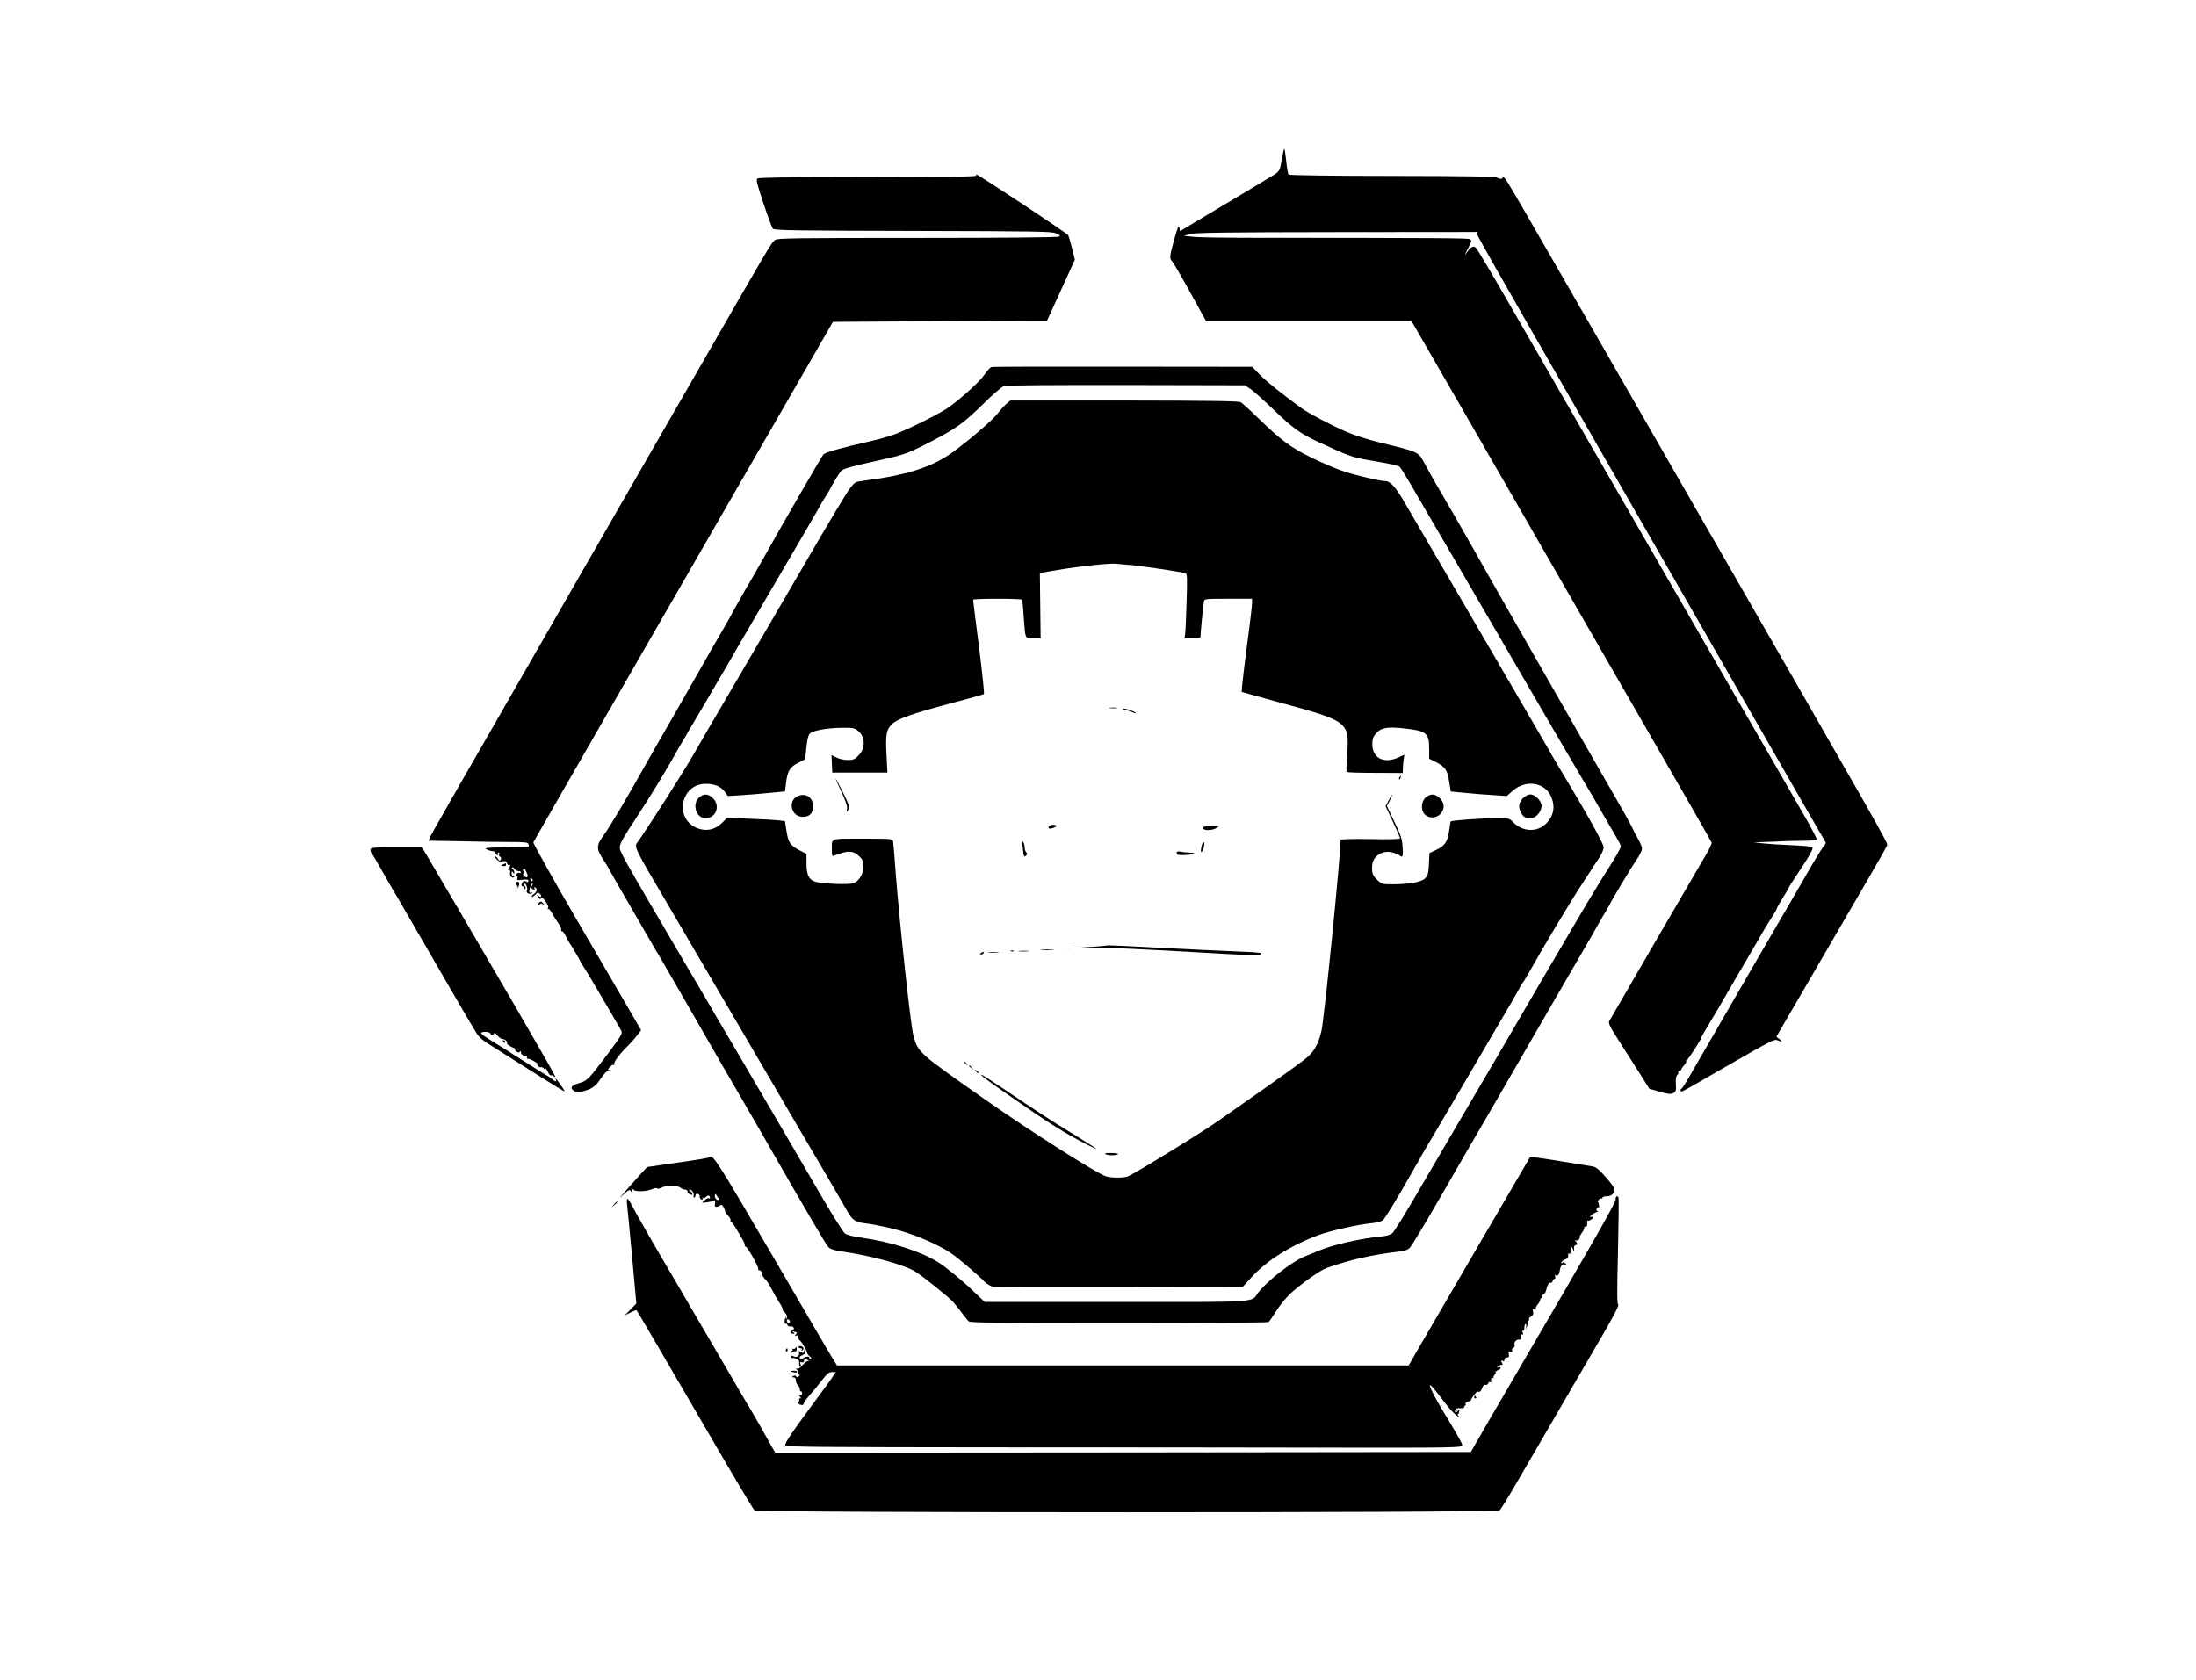 <?xml version="1.0" standalone="no"?>
<!DOCTYPE svg PUBLIC "-//W3C//DTD SVG 20010904//EN"
 "http://www.w3.org/TR/2001/REC-SVG-20010904/DTD/svg10.dtd">
<svg version="1.0" xmlns="http://www.w3.org/2000/svg"
 width="1661pt" height="1271pt" viewBox="0 0 1661 1271"
 preserveAspectRatio="xMidYMid meet">

<g transform="translate(0,1271) scale(0.1,-0.1)"
fill="#000000" stroke="none">
<path d="M9702 11540 c-6 -30 -14 -71 -17 -90 -5 -25 -16 -41 -38 -56 -26 -17
-220 -133 -667 -400 l-55 -33 -5 27 c-5 21 -13 1 -38 -88 -37 -133 -38 -144
-14 -170 9 -11 71 -116 136 -235 l119 -215 777 0 777 0 434 -752 c550 -956
910 -1582 1104 -1918 547 -949 727 -1262 731 -1274 3 -7 -15 -47 -39 -87 -58
-97 -721 -1238 -735 -1264 -9 -17 6 -45 97 -187 59 -91 129 -202 156 -245 l50
-80 81 -23 c69 -19 84 -20 102 -9 18 12 21 21 18 68 -3 38 0 58 10 68 8 8 12
19 8 24 -3 5 0 8 7 7 7 -2 13 2 14 7 0 6 10 21 22 34 12 13 20 28 17 33 -3 4
-1 8 4 8 9 0 112 160 112 173 0 4 20 39 44 79 63 104 108 181 163 277 26 45
57 98 68 117 18 31 149 254 203 348 13 22 39 64 58 93 19 29 34 57 34 61 0 4
20 40 45 80 25 40 45 74 45 77 0 4 23 40 83 130 57 84 97 154 97 167 0 13 -23
17 -147 23 -82 3 -182 10 -223 14 l-75 8 75 3 c41 1 100 3 130 5 30 2 103 4
163 4 81 1 107 4 107 14 0 7 -31 67 -68 133 -132 230 -307 534 -622 1079 -174
303 -456 791 -625 1085 -169 294 -409 711 -533 925 -124 215 -335 581 -470
815 -134 234 -251 430 -260 437 -19 15 -37 6 -64 -33 -24 -35 -21 -25 12 39
21 41 22 49 10 57 -14 9 -215 10 -1635 11 -220 0 -429 3 -465 8 l-65 7 45 13
c36 11 262 14 1107 15 l1062 1 5 -21 c3 -12 176 -318 384 -680 352 -612 960
-1672 1705 -2969 386 -673 519 -904 537 -932 13 -20 12 -25 -6 -45 -12 -13
-73 -113 -136 -223 -63 -110 -153 -265 -200 -345 -123 -211 -282 -485 -478
-825 -95 -165 -190 -330 -212 -367 -21 -37 -43 -70 -48 -73 -17 -11 -11 -27 8
-20 9 3 168 94 353 201 307 177 339 194 363 184 38 -14 41 -13 15 9 l-23 18
299 514 c164 283 351 604 415 714 64 110 119 208 123 218 8 21 51 -56 -1753
3082 -1089 1895 -1120 1949 -1142 1970 -12 11 -18 15 -14 8 9 -17 -15 -21 -42
-7 -17 9 -216 12 -794 13 -449 0 -776 5 -781 10 -5 5 -13 49 -18 98 -13 115
-14 118 -27 53z"/>
<path d="M7384 11382 c5 -9 -137 -10 -1054 -12 -348 0 -591 -4 -600 -10 -13
-8 -6 -35 44 -187 32 -98 65 -185 72 -193 13 -13 146 -15 1059 -17 929 -2
1048 -4 1082 -18 30 -13 35 -18 23 -25 -9 -6 -431 -10 -1070 -10 -927 0 -1058
-2 -1077 -15 -28 -20 -36 -33 -603 -1020 -266 -462 -645 -1121 -843 -1465
-197 -344 -537 -935 -755 -1315 -219 -379 -402 -702 -409 -717 l-12 -28 42 -1
c23 0 130 -2 237 -4 107 -3 257 -5 333 -5 115 0 139 -3 144 -15 3 -9 4 -18 1
-20 -2 -2 -80 -5 -173 -6 -147 -1 -165 -3 -144 -15 13 -7 34 -13 46 -14 13 0
22 -5 20 -11 -1 -6 4 -14 12 -17 8 -3 11 0 7 7 -4 6 -2 11 4 11 7 0 10 -7 6
-15 -3 -8 -1 -15 4 -15 6 0 10 -7 10 -15 0 -8 -5 -15 -10 -15 -6 0 -13 7 -16
15 -4 8 -11 15 -17 15 -5 0 -2 -9 9 -21 13 -15 26 -19 46 -15 21 4 28 1 33
-15 4 -10 11 -17 16 -14 13 9 11 -9 -3 -23 -9 -9 -9 -12 1 -12 9 0 12 -9 9
-24 -5 -23 17 -45 30 -31 3 3 0 5 -6 5 -7 0 -12 10 -12 23 0 18 2 19 10 7 8
-13 10 -13 10 2 0 9 -6 18 -12 21 -7 2 -9 8 -5 13 5 5 13 1 18 -9 6 -9 19 -17
29 -17 11 0 20 -4 20 -10 0 -5 -6 -7 -14 -4 -7 3 -16 -2 -19 -10 -4 -9 -2 -16
3 -16 5 0 7 -7 3 -16 -5 -13 1 -14 39 -10 34 4 45 2 45 -9 0 -10 -5 -11 -18
-4 -14 7 -21 5 -29 -11 -9 -16 -8 -22 5 -26 8 -3 12 -11 8 -17 -3 -6 -1 -7 6
-3 9 6 9 11 1 21 -7 8 -7 16 -2 19 11 6 26 -40 17 -53 -9 -15 19 -31 35 -19
13 8 12 9 -2 5 -12 -4 -16 0 -14 16 2 24 25 69 26 52 0 -6 -4 -15 -10 -21 -6
-6 -3 -14 10 -22 16 -10 18 -9 13 5 -4 11 -3 14 5 9 19 -11 14 -33 -10 -50
-12 -9 -19 -18 -16 -21 3 -4 15 4 26 16 19 19 23 20 36 6 19 -18 8 -31 -12
-14 -13 11 -14 9 -1 -10 9 -16 16 -19 21 -10 5 9 12 6 23 -8 28 -36 36 -55 29
-67 -4 -6 -3 -8 3 -5 5 3 18 -11 28 -31 11 -20 32 -55 48 -76 15 -22 25 -46
22 -53 -2 -8 0 -11 5 -8 5 3 20 -16 32 -42 13 -26 26 -50 29 -53 7 -6 79 -129
79 -135 0 -3 13 -24 29 -47 16 -24 61 -99 101 -168 40 -69 94 -161 120 -205
26 -44 53 -90 59 -103 11 -20 2 -36 -102 -175 -148 -196 -154 -203 -219 -222
-59 -17 -70 -37 -34 -60 18 -12 29 -12 76 2 63 17 86 36 132 104 18 27 38 47
45 44 7 -2 15 1 19 7 4 7 3 8 -4 4 -19 -11 -14 9 6 27 10 10 22 14 26 10 4 -4
5 -1 2 7 -6 15 40 76 105 140 19 19 50 53 67 76 l31 40 -81 140 c-45 76 -229
393 -410 703 -181 311 -326 571 -324 578 5 11 273 478 843 1468 61 105 162
280 225 390 63 110 297 515 518 900 222 385 466 808 542 940 l138 240 810 5
810 5 105 230 105 230 -21 85 c-12 47 -25 92 -30 101 -7 14 -679 459 -694 459
-3 0 -4 -4 -1 -8z m-3401 -5272 c17 -34 5 -50 -19 -26 -10 10 -11 16 -3 16 8
0 9 3 0 13 -6 8 -8 17 -4 20 10 10 10 10 26 -23z m47 -61 c0 -6 -4 -7 -10 -4
-5 3 -10 11 -10 16 0 6 5 7 10 4 6 -3 10 -11 10 -16z"/>
<path d="M7499 9933 c-9 -2 -33 -28 -53 -58 -37 -53 -176 -180 -271 -247 -59
-42 -276 -152 -388 -196 -42 -18 -130 -43 -195 -58 -223 -50 -347 -85 -364
-102 -12 -13 -327 -557 -480 -832 -14 -25 -66 -116 -117 -203 -50 -88 -91
-160 -91 -162 0 -2 -38 -70 -85 -151 -48 -81 -100 -172 -117 -203 -17 -31
-119 -209 -226 -396 -108 -187 -212 -369 -232 -405 -140 -251 -268 -466 -318
-535 -53 -72 -52 -99 3 -181 19 -30 35 -55 35 -57 0 -3 62 -112 297 -517 46
-80 88 -152 94 -160 5 -8 66 -114 136 -235 227 -397 475 -825 583 -1010 10
-16 60 -104 112 -195 292 -508 425 -735 443 -754 16 -17 42 -25 110 -35 225
-33 467 -100 551 -153 55 -35 242 -185 278 -222 16 -17 47 -56 69 -86 22 -30
47 -61 55 -67 13 -10 255 -13 1136 -13 617 0 1126 4 1131 8 6 4 32 42 58 84
27 43 75 102 110 134 84 76 221 173 271 191 168 60 341 100 530 122 62 7 84
14 101 33 13 13 111 176 219 363 108 187 200 347 205 355 32 53 362 623 501
865 92 160 230 398 307 530 128 219 171 295 210 365 8 14 25 43 39 65 13 22
27 47 31 55 16 35 163 280 201 335 23 33 42 71 42 84 0 13 -13 45 -28 70 -15
25 -34 62 -42 81 -8 19 -60 114 -116 210 -56 96 -274 477 -484 845 -211 369
-392 686 -403 705 -11 19 -34 60 -51 90 -102 181 -318 561 -371 650 -62 105
-91 156 -148 260 -51 94 -37 88 -332 160 -105 26 -208 59 -270 87 -112 49
-284 140 -331 175 -152 111 -270 206 -317 255 l-56 58 -978 1 c-538 1 -985 0
-994 -3z m1959 -166 c23 -15 101 -85 174 -155 149 -144 201 -181 344 -248 223
-103 254 -114 369 -134 183 -31 229 -41 242 -52 6 -5 47 -70 90 -144 43 -75
85 -147 94 -162 18 -30 21 -36 164 -281 55 -95 107 -184 116 -199 9 -15 25
-43 36 -62 22 -39 161 -277 291 -500 47 -80 115 -197 151 -260 191 -329 372
-639 441 -755 43 -71 106 -179 140 -240 35 -60 82 -143 106 -182 24 -40 44
-78 44 -85 0 -15 -43 -89 -147 -251 -39 -62 -147 -242 -240 -402 -94 -159
-254 -434 -357 -610 -102 -176 -190 -327 -195 -335 -20 -34 -420 -715 -586
-1000 -97 -168 -188 -315 -201 -327 -17 -15 -42 -23 -91 -28 -154 -15 -357
-61 -463 -105 -41 -17 -93 -38 -115 -47 -91 -37 -277 -181 -345 -268 -64 -82
45 -75 -1074 -75 l-998 0 -82 78 c-88 85 -211 186 -272 224 -130 81 -355 153
-569 183 -69 9 -119 22 -134 33 -12 9 -87 127 -166 262 -135 233 -387 664
-690 1180 -76 129 -169 287 -205 350 -37 63 -106 180 -153 260 -490 835 -490
836 -489 874 1 24 33 81 120 212 102 154 243 385 312 512 11 21 32 55 45 77
14 22 28 47 32 55 4 8 18 33 32 55 27 44 232 393 273 465 43 75 89 155 217
373 67 114 130 222 140 240 10 17 93 160 185 316 91 156 166 285 166 287 0 2
16 28 35 58 19 30 35 57 35 59 0 7 66 115 80 132 15 18 72 35 260 76 205 44
236 55 368 121 243 123 295 160 462 325 66 64 129 118 145 123 17 5 420 8 926
7 l895 -2 42 -28z"/>
<path d="M7612 9655 c-16 -14 -47 -48 -68 -76 -36 -47 -222 -207 -339 -291
-159 -114 -350 -174 -680 -216 -57 -7 -60 -9 -100 -62 -23 -30 -158 -255 -300
-500 -246 -423 -366 -628 -645 -1105 -68 -115 -171 -293 -230 -395 -86 -149
-318 -513 -422 -664 -34 -47 -48 -17 242 -511 68 -115 160 -273 205 -350 84
-144 263 -448 413 -705 47 -80 139 -237 205 -350 65 -113 127 -218 137 -235
85 -145 156 -266 174 -296 37 -62 180 -309 201 -346 41 -74 65 -90 141 -98 38
-4 130 -22 204 -40 151 -36 344 -118 445 -187 60 -42 191 -153 252 -215 18
-17 47 -35 65 -38 18 -3 450 -4 961 -3 l927 3 69 75 c114 125 296 239 506 317
88 32 294 79 398 89 39 4 76 13 87 23 16 13 107 162 203 332 13 24 34 60 45
79 12 19 26 44 32 55 5 11 20 37 32 57 20 32 345 587 459 781 20 34 88 151
152 260 65 109 117 202 117 206 0 4 5 12 12 19 7 7 26 37 43 67 105 189 323
554 413 690 57 88 117 180 133 204 16 25 29 57 29 71 0 25 -133 265 -302 545
-34 55 -72 120 -86 145 -14 25 -72 126 -130 225 -162 279 -383 657 -402 690
-52 88 -510 873 -589 1009 -62 108 -106 156 -140 156 -37 0 -201 37 -311 72
-52 16 -162 63 -245 103 -165 81 -231 130 -415 308 -57 56 -113 107 -125 114
-15 9 -224 12 -882 13 l-861 0 -30 -25z m943 -1220 c82 -7 389 -53 411 -62 14
-5 15 -33 9 -217 -3 -116 -8 -226 -11 -243 l-5 -33 61 0 c40 0 60 4 60 12 0
25 21 244 26 266 4 22 6 22 184 22 l180 0 0 -32 c0 -18 -9 -100 -20 -183 -34
-255 -62 -487 -58 -490 2 -1 131 -37 288 -80 518 -140 526 -147 510 -387 -5
-73 -7 -135 -5 -138 2 -4 99 -7 214 -7 l211 -1 1 26 c0 15 2 46 5 69 l6 43
-44 -20 c-109 -50 -197 -7 -198 97 0 41 5 58 26 82 37 45 84 54 207 41 178
-19 197 -34 197 -159 l0 -71 48 -24 c73 -37 90 -61 103 -148 l12 -76 106 -10
c58 -6 154 -14 212 -17 l106 -7 47 41 c97 84 239 63 287 -43 34 -75 22 -146
-34 -204 -69 -72 -183 -67 -256 12 -24 25 -29 26 -136 26 -93 0 -325 -17 -332
-24 -2 -1 -7 -33 -12 -71 -12 -84 -31 -113 -98 -145 l-51 -24 -4 -84 c-4 -71
-8 -86 -29 -107 -28 -29 -116 -44 -246 -45 -81 0 -83 1 -118 35 -35 35 -40 52
-36 110 6 72 84 118 159 94 20 -6 41 -15 47 -20 24 -23 30 -7 24 63 -4 62 -14
92 -62 191 l-57 119 20 38 c11 22 20 43 20 47 -1 4 -12 -13 -25 -39 l-25 -47
55 -117 c30 -64 55 -121 55 -126 0 -7 -82 -9 -225 -6 -149 2 -225 0 -225 -7
-1 -129 -124 -1355 -145 -1445 -24 -102 -57 -159 -122 -211 -32 -26 -175 -129
-318 -230 -143 -100 -294 -206 -335 -235 -122 -87 -657 -415 -692 -425 -40
-11 -111 -11 -158 0 -58 13 -572 339 -914 579 -509 357 -509 357 -546 481 -21
70 -106 855 -136 1246 -8 116 -17 219 -19 230 -4 19 -12 20 -230 20 -253 0
-233 7 -233 -83 -1 -38 3 -52 11 -48 107 44 151 43 198 -4 24 -23 29 -37 29
-76 0 -56 -30 -107 -73 -125 -34 -14 -245 -6 -295 12 -45 16 -62 53 -62 138
l0 71 -47 24 c-74 37 -91 61 -104 148 l-12 76 -51 6 c-28 3 -127 9 -219 12
l-168 7 -31 -32 c-60 -61 -130 -75 -204 -42 -167 76 -111 331 73 331 68 0 115
-19 145 -60 l23 -32 105 6 c58 4 155 12 216 18 l112 11 7 61 c10 90 29 123 89
153 28 14 52 27 54 28 2 2 7 42 11 89 6 59 14 92 25 105 22 24 131 44 248 45
72 1 91 -2 114 -20 59 -44 63 -135 7 -190 -29 -29 -40 -34 -81 -34 -27 0 -64
8 -85 19 l-38 19 3 -66 3 -67 208 0 209 0 -7 137 c-8 152 -1 189 43 231 41 39
154 79 433 153 140 37 257 70 261 73 4 3 -13 164 -37 356 -25 193 -45 353 -45
358 0 4 83 7 185 7 102 0 185 -3 186 -7 0 -5 2 -15 3 -23 2 -8 6 -62 10 -120
11 -155 8 -150 73 -150 l54 0 -3 248 -3 247 135 23 c175 29 383 51 440 47 25
-3 77 -7 115 -10z"/>
<path d="M8393 7353 c15 -2 39 -2 55 0 15 2 2 4 -28 4 -30 0 -43 -2 -27 -4z"/>
<path d="M8513 7339 c21 -5 47 -14 58 -19 10 -6 19 -8 19 -5 0 10 -68 35 -92
34 -15 -1 -9 -4 15 -10z"/>
<path d="M10585 6829 c-4 -6 -5 -12 -2 -15 2 -3 7 2 10 11 7 17 1 20 -8 4z"/>
<path d="M6321 6819 c-1 -4 20 -50 45 -103 29 -63 44 -106 41 -122 -5 -29 -1
-31 12 -5 9 15 0 41 -44 128 -29 59 -54 105 -54 102z"/>
<path d="M5286 6675 c-53 -49 -20 -155 49 -155 87 0 118 105 48 160 -34 27
-64 25 -97 -5z"/>
<path d="M6039 6689 c-84 -31 -58 -159 33 -159 51 0 78 27 78 79 0 66 -51 103
-111 80z"/>
<path d="M10784 6677 c-35 -31 -39 -96 -7 -129 32 -32 89 -29 120 6 32 38 30
80 -6 117 -36 35 -70 37 -107 6z"/>
<path d="M11519 6671 c-32 -33 -37 -67 -14 -110 16 -32 33 -41 75 -41 36 0 80
50 80 92 0 38 -48 88 -85 88 -16 0 -38 -12 -56 -29z"/>
<path d="M7935 6459 c-4 -6 -5 -13 -2 -15 7 -8 57 7 57 17 0 13 -47 11 -55 -2z"/>
<path d="M9100 6445 c0 -20 66 -20 100 0 24 14 22 14 -37 15 -50 0 -63 -3 -63
-15z"/>
<path d="M7736 6295 c7 -68 10 -73 26 -57 9 9 9 15 0 24 -7 7 -12 23 -12 38 0
14 -5 32 -11 40 -7 11 -8 -3 -3 -45z"/>
<path d="M9097 6333 c-11 -20 -19 -75 -9 -69 12 7 27 65 19 72 -3 3 -7 2 -10
-3z"/>
<path d="M8900 6256 c0 -13 10 -16 53 -15 66 1 112 17 51 18 -23 1 -56 4 -73
7 -24 5 -31 3 -31 -10z"/>
<path d="M8340 5553 c-19 -2 -98 -8 -175 -12 -135 -9 -134 -9 50 -4 181 5 310
-1 1039 -43 190 -11 272 -12 279 -5 8 8 7 11 -3 12 -8 0 -22 2 -30 3 -8 2 -94
6 -190 10 -96 4 -341 15 -545 26 -203 11 -374 19 -380 18 -5 -1 -26 -3 -45 -5z"/>
<path d="M7878 5523 c23 -2 61 -2 85 0 23 2 4 4 -43 4 -47 0 -66 -2 -42 -4z"/>
<path d="M7648 5513 c7 -3 16 -2 19 1 4 3 -2 6 -13 5 -11 0 -14 -3 -6 -6z"/>
<path d="M7707 5513 c18 -2 50 -2 70 0 21 2 7 4 -32 4 -38 0 -55 -2 -38 -4z"/>
<path d="M7420 5500 c-13 -8 -12 -10 3 -10 9 0 17 5 17 10 0 12 -1 12 -20 0z"/>
<path d="M7477 5503 c18 -2 50 -2 70 0 21 2 7 4 -32 4 -38 0 -55 -2 -38 -4z"/>
<path d="M7290 4676 c0 -2 8 -10 18 -17 15 -13 16 -12 3 4 -13 16 -21 21 -21
13z"/>
<path d="M7330 4646 c0 -2 8 -10 18 -17 15 -13 16 -12 3 4 -13 16 -21 21 -21
13z"/>
<path d="M7382 4604 c10 -10 20 -16 22 -13 3 3 -5 11 -17 18 -21 13 -21 12 -5
-5z"/>
<path d="M7440 4560 c14 -11 49 -37 78 -58 30 -20 73 -50 97 -67 308 -216 438
-298 610 -386 113 -58 86 -38 -115 86 -175 107 -255 159 -532 346 -80 54 -150
99 -155 99 -4 0 3 -9 17 -20z"/>
<path d="M8361 3979 c17 -11 80 -12 96 -1 6 4 -16 8 -49 9 -39 1 -56 -2 -47
-8z"/>
<path d="M2803 6285 c-3 -9 1 -23 9 -33 8 -9 32 -48 53 -87 21 -38 57 -101 80
-140 23 -38 111 -189 195 -335 242 -420 442 -762 467 -801 13 -20 45 -50 71
-66 26 -17 135 -85 242 -153 309 -196 350 -221 350 -214 0 7 -62 94 -67 94 -2
0 -1 -4 2 -10 8 -14 -8 -13 -22 1 -6 6 -20 16 -31 23 -11 6 -59 36 -107 66
-48 30 -94 60 -103 65 -10 6 -44 28 -77 49 -33 22 -69 44 -80 51 -11 6 -51 31
-89 55 -54 34 -65 45 -50 50 21 8 64 1 64 -10 0 -13 29 -20 36 -8 5 7 2 8 -6
3 -9 -6 -11 -4 -5 5 6 10 13 6 27 -13 11 -15 28 -27 38 -27 9 0 23 -7 30 -15
7 -8 9 -15 6 -15 -14 0 20 -27 43 -35 12 -4 20 -9 17 -12 -3 -4 2 -12 12 -19
13 -9 19 -9 24 -1 5 8 8 7 8 -4 0 -16 26 -34 43 -30 5 1 6 -3 2 -9 -3 -5 1
-10 9 -10 9 0 30 -9 48 -20 18 -11 29 -20 24 -20 -5 0 -3 -7 4 -15 7 -8 17
-12 22 -9 5 3 16 -2 24 -12 9 -11 13 -13 9 -6 -3 6 -4 12 -1 12 3 0 13 -14 21
-31 9 -17 19 -28 22 -25 4 3 12 1 20 -5 7 -6 13 -9 13 -6 0 9 -88 163 -300
528 -117 200 -316 542 -443 759 -127 217 -239 407 -249 423 l-19 27 -190 0
c-161 0 -191 -2 -196 -15z"/>
<path d="M3806 6171 c-19 -7 -19 -8 0 -13 13 -3 21 0 21 8 0 8 -1 14 -1 13 -1
0 -10 -4 -20 -8z"/>
<path d="M3900 6025 c0 -8 5 -15 11 -15 5 0 7 -6 3 -12 -4 -7 -3 -10 1 -5 16
14 16 47 0 47 -8 0 -15 -7 -15 -15z"/>
<path d="M4072 5875 c-7 -8 -8 -15 -3 -15 5 0 13 5 16 10 5 8 12 7 23 -2 15
-12 16 -11 3 5 -16 20 -22 21 -39 2z"/>
<path d="M3805 4830 c3 -5 8 -10 11 -10 2 0 4 5 4 10 0 6 -5 10 -11 10 -5 0
-7 -4 -4 -10z"/>
<path d="M5369 3956 c-5 -6 -89 -20 -309 -51 l-165 -24 -58 -63 c-31 -35 -81
-90 -109 -123 -48 -55 -48 -57 -10 -20 35 33 44 37 52 25 8 -12 10 -11 10 5 0
16 2 17 9 6 12 -19 97 -17 144 3 20 8 37 10 39 5 2 -5 16 -2 32 6 36 19 116
19 142 0 10 -8 27 -15 37 -15 9 0 17 -6 17 -14 0 -8 7 -17 16 -20 22 -9 24 -8
18 9 -4 8 -9 13 -13 10 -4 -2 -8 2 -8 10 0 12 4 12 19 -2 11 -9 17 -25 15 -35
-3 -10 -1 -18 4 -18 5 0 9 7 9 16 0 9 7 14 18 12 9 -2 16 -11 14 -20 -1 -9 5
-18 13 -22 11 -4 14 -2 9 6 -4 6 -3 8 3 5 6 -4 16 0 23 8 13 15 30 12 30 -6 0
-6 -4 -8 -10 -4 -5 3 -18 -3 -30 -15 l-20 -20 42 5 c22 3 45 8 51 12 6 4 8 -4
5 -21 -4 -20 -1 -26 11 -26 10 0 22 5 28 11 8 8 15 5 25 -12 7 -13 13 -29 13
-34 0 -6 11 -21 23 -33 13 -13 21 -30 18 -38 -3 -8 -2 -13 3 -10 4 3 20 -16
35 -42 15 -26 38 -65 51 -87 13 -21 21 -43 19 -47 -3 -4 -1 -8 5 -8 13 0 103
-159 96 -170 -3 -6 0 -10 8 -10 13 0 18 -10 25 -42 1 -5 11 -17 22 -28 11 -11
33 -45 49 -77 16 -32 41 -75 55 -96 14 -21 26 -44 26 -52 0 -8 4 -17 10 -20
19 -12 31 -43 18 -51 -7 -5 -8 -3 -3 7 5 8 4 11 -1 6 -11 -11 -13 -58 -2 -51
5 3 11 -1 14 -10 3 -8 14 -13 24 -11 22 4 35 -21 14 -29 -20 -8 -18 -26 4 -26
15 0 15 2 2 11 -12 9 -12 10 3 5 10 -3 21 -6 24 -6 3 0 0 -7 -7 -15 -11 -13
-10 -14 4 -9 12 4 16 0 16 -15 0 -12 4 -21 8 -21 9 0 57 -80 57 -95 0 -5 9
-18 20 -27 12 -10 15 -17 8 -18 -7 0 -13 5 -13 11 0 12 -42 2 -51 -13 -3 -5
-11 -3 -17 4 -8 11 -4 17 18 26 21 10 27 18 22 30 -6 16 -7 16 -10 0 -3 -15
-7 -16 -24 -7 -18 9 -20 9 -15 -4 9 -23 -17 -41 -41 -28 -14 7 -19 7 -19 -4 0
-8 4 -12 8 -9 4 2 18 0 32 -5 18 -7 24 -16 22 -35 -2 -14 1 -26 7 -26 5 0 7 9
3 20 -5 15 -3 18 9 14 10 -4 16 -1 16 9 0 16 24 17 37 2 4 -4 3 -5 -3 -2 -6 3
-25 -10 -42 -29 -20 -23 -36 -33 -44 -28 -10 6 -10 4 0 -9 8 -9 11 -21 7 -27
-3 -5 -1 -10 6 -10 10 0 10 -3 1 -12 -10 -10 -15 -10 -20 -1 -5 8 -13 9 -22 3
-13 -8 -12 -10 3 -10 11 0 17 -8 17 -24 0 -13 7 -29 15 -36 8 -7 15 -21 15
-32 0 -10 4 -17 8 -14 4 2 8 -4 8 -15 0 -13 -5 -18 -15 -14 -11 4 -12 3 -1
-10 9 -11 9 -15 1 -15 -7 0 -10 -4 -6 -9 3 -5 0 -13 -6 -17 -8 -4 -7 -9 2 -15
20 -13 39 -11 39 4 0 6 18 32 40 57 23 25 64 75 93 113 43 55 57 67 81 67 l28
0 -18 -27 c-10 -16 -49 -71 -88 -123 -237 -321 -286 -393 -275 -406 9 -11 291
-13 1587 -14 868 0 1921 -1 2342 -2 1179 -2 1190 -1 1190 20 0 10 -39 81 -86
158 -96 154 -166 285 -158 293 6 6 26 -18 116 -136 35 -45 77 -89 93 -98 25
-14 27 -14 11 -1 -11 9 -15 16 -10 16 5 0 10 10 11 21 2 20 1 20 -11 4 -10
-14 -15 -15 -21 -5 -6 9 -4 11 5 5 10 -6 12 -4 7 7 -4 13 1 16 28 14 18 -1 31
2 29 6 -2 3 0 9 6 13 6 4 8 10 5 15 -3 5 5 12 19 16 14 3 24 9 23 13 -2 8 43
67 49 64 14 -9 26 1 35 26 7 19 15 28 25 24 7 -3 17 2 20 11 3 9 10 13 15 10
5 -3 9 -2 8 3 -4 22 2 34 14 27 6 -4 9 -3 4 1 -4 5 1 17 10 28 13 15 14 19 3
13 -8 -4 -6 0 4 8 11 9 23 16 28 16 4 0 8 5 8 11 0 6 -8 8 -17 5 -16 -5 -15
-4 1 9 10 8 23 12 28 8 6 -3 5 4 -1 16 -10 17 -9 20 4 15 10 -4 15 0 15 10 0
9 8 16 19 16 14 0 17 6 13 25 -4 21 -1 24 14 18 13 -5 16 -3 11 9 -3 10 0 19
10 22 9 4 13 13 9 22 -7 19 14 42 35 39 12 -2 15 4 11 23 -4 19 -2 23 8 17 10
-6 12 -3 8 13 -4 12 -2 20 3 16 5 -3 9 6 9 20 0 14 4 27 9 30 4 3 7 -7 5 -22
-4 -27 -4 -27 6 2 5 16 7 33 4 38 -3 4 0 8 6 8 6 0 9 4 5 9 -3 6 4 15 16 21
15 9 19 18 15 36 -5 19 -3 22 11 17 10 -4 14 -2 10 4 -4 6 2 21 13 33 11 13
20 29 20 37 0 7 5 13 11 13 5 0 7 5 4 10 -3 6 0 13 9 16 8 3 18 20 22 37 7 37
23 59 34 52 5 -3 11 4 15 15 4 11 10 18 15 15 4 -3 6 5 3 17 -3 14 -1 18 4 12
11 -16 27 3 31 36 5 34 20 50 40 43 14 -6 15 -5 2 9 -11 11 -17 12 -22 4 -6
-8 -8 -7 -8 2 0 7 11 17 25 22 23 9 30 21 26 43 -1 5 3 6 9 2 9 -6 15 24 10
50 -3 18 18 -9 24 -30 3 -11 4 -5 2 13 -2 21 2 32 11 32 16 0 17 12 1 29 -11
10 -10 11 3 6 14 -5 35 18 26 28 -1 1 8 16 20 33 12 17 20 34 16 38 -3 3 1 6
9 6 11 0 15 8 13 25 -1 14 0 23 3 21 7 -7 42 13 42 24 0 5 -8 7 -17 4 -12 -4
-9 1 7 15 14 11 32 21 40 22 9 0 11 2 3 5 -7 3 -9 12 -6 20 3 7 9 12 14 9 8
-6 4 34 -5 42 -7 7 18 32 27 26 4 -2 7 1 7 6 0 6 16 11 35 11 35 0 55 20 55
56 0 9 -30 50 -66 90 -48 55 -73 75 -97 79 -455 75 -470 77 -478 64 -11 -17
-771 -1320 -855 -1466 l-59 -103 -2162 0 -2162 0 -18 28 c-11 15 -219 370
-463 790 -418 716 -458 780 -481 758z m65 -308 c6 -4 7 -10 3 -14 -11 -12 -36
16 -30 34 6 13 7 13 11 1 3 -7 10 -17 16 -21z m541 -936 c0 -18 -20 -15 -23 4
-3 10 1 15 10 12 7 -3 13 -10 13 -16z"/>
<path d="M12220 3634 c0 -24 -183 -345 -706 -1239 -52 -88 -160 -275 -242
-415 l-147 -255 -2631 -3 -2631 -2 -63 112 c-34 62 -84 149 -110 193 -82 138
-117 197 -185 315 -37 63 -89 153 -117 200 -28 47 -83 141 -123 210 -40 69
-102 175 -137 235 -180 305 -318 546 -344 597 -16 32 -33 58 -38 58 -5 0 -6
-19 -3 -42 3 -24 20 -202 38 -396 l32 -354 -44 -45 -44 -45 43 22 c24 12 45
20 46 18 10 -12 156 -263 491 -838 212 -366 393 -671 402 -677 25 -19 5612
-19 5635 0 9 6 72 109 140 227 190 327 433 745 610 1049 111 189 156 276 148
281 -9 6 -10 98 -2 401 5 217 7 400 4 407 -8 22 -22 13 -22 -14z"/>
<path d="M4644 3598 l-19 -23 23 19 c21 18 27 26 19 26 -2 0 -12 -10 -23 -22z"/>
<path d="M6040 2519 c0 -5 7 -9 16 -9 9 0 12 -5 8 -12 -4 -7 -3 -8 5 -4 7 4
10 13 8 19 -4 13 -37 19 -37 6z"/>
<path d="M6015 2510 c-4 -6 -11 -7 -17 -4 -7 4 -8 2 -4 -4 4 -7 2 -12 -3 -12
-6 0 -11 -5 -11 -11 0 -8 4 -8 15 1 8 6 18 9 22 7 5 -3 9 3 9 14 0 22 -2 23
-11 9z"/>
<path d="M5945 2501 c-3 -5 -2 -12 3 -15 5 -3 9 1 9 9 0 17 -3 19 -12 6z"/>
<path d="M5980 2336 c0 -2 11 -6 25 -8 14 -3 25 -1 25 3 0 5 -11 9 -25 9 -14
0 -25 -2 -25 -4z"/>
<path d="M11150 2140 c0 -5 5 -10 11 -10 5 0 7 5 4 10 -3 6 -8 10 -11 10 -2 0
-4 -4 -4 -10z"/>
</g>
</svg>
